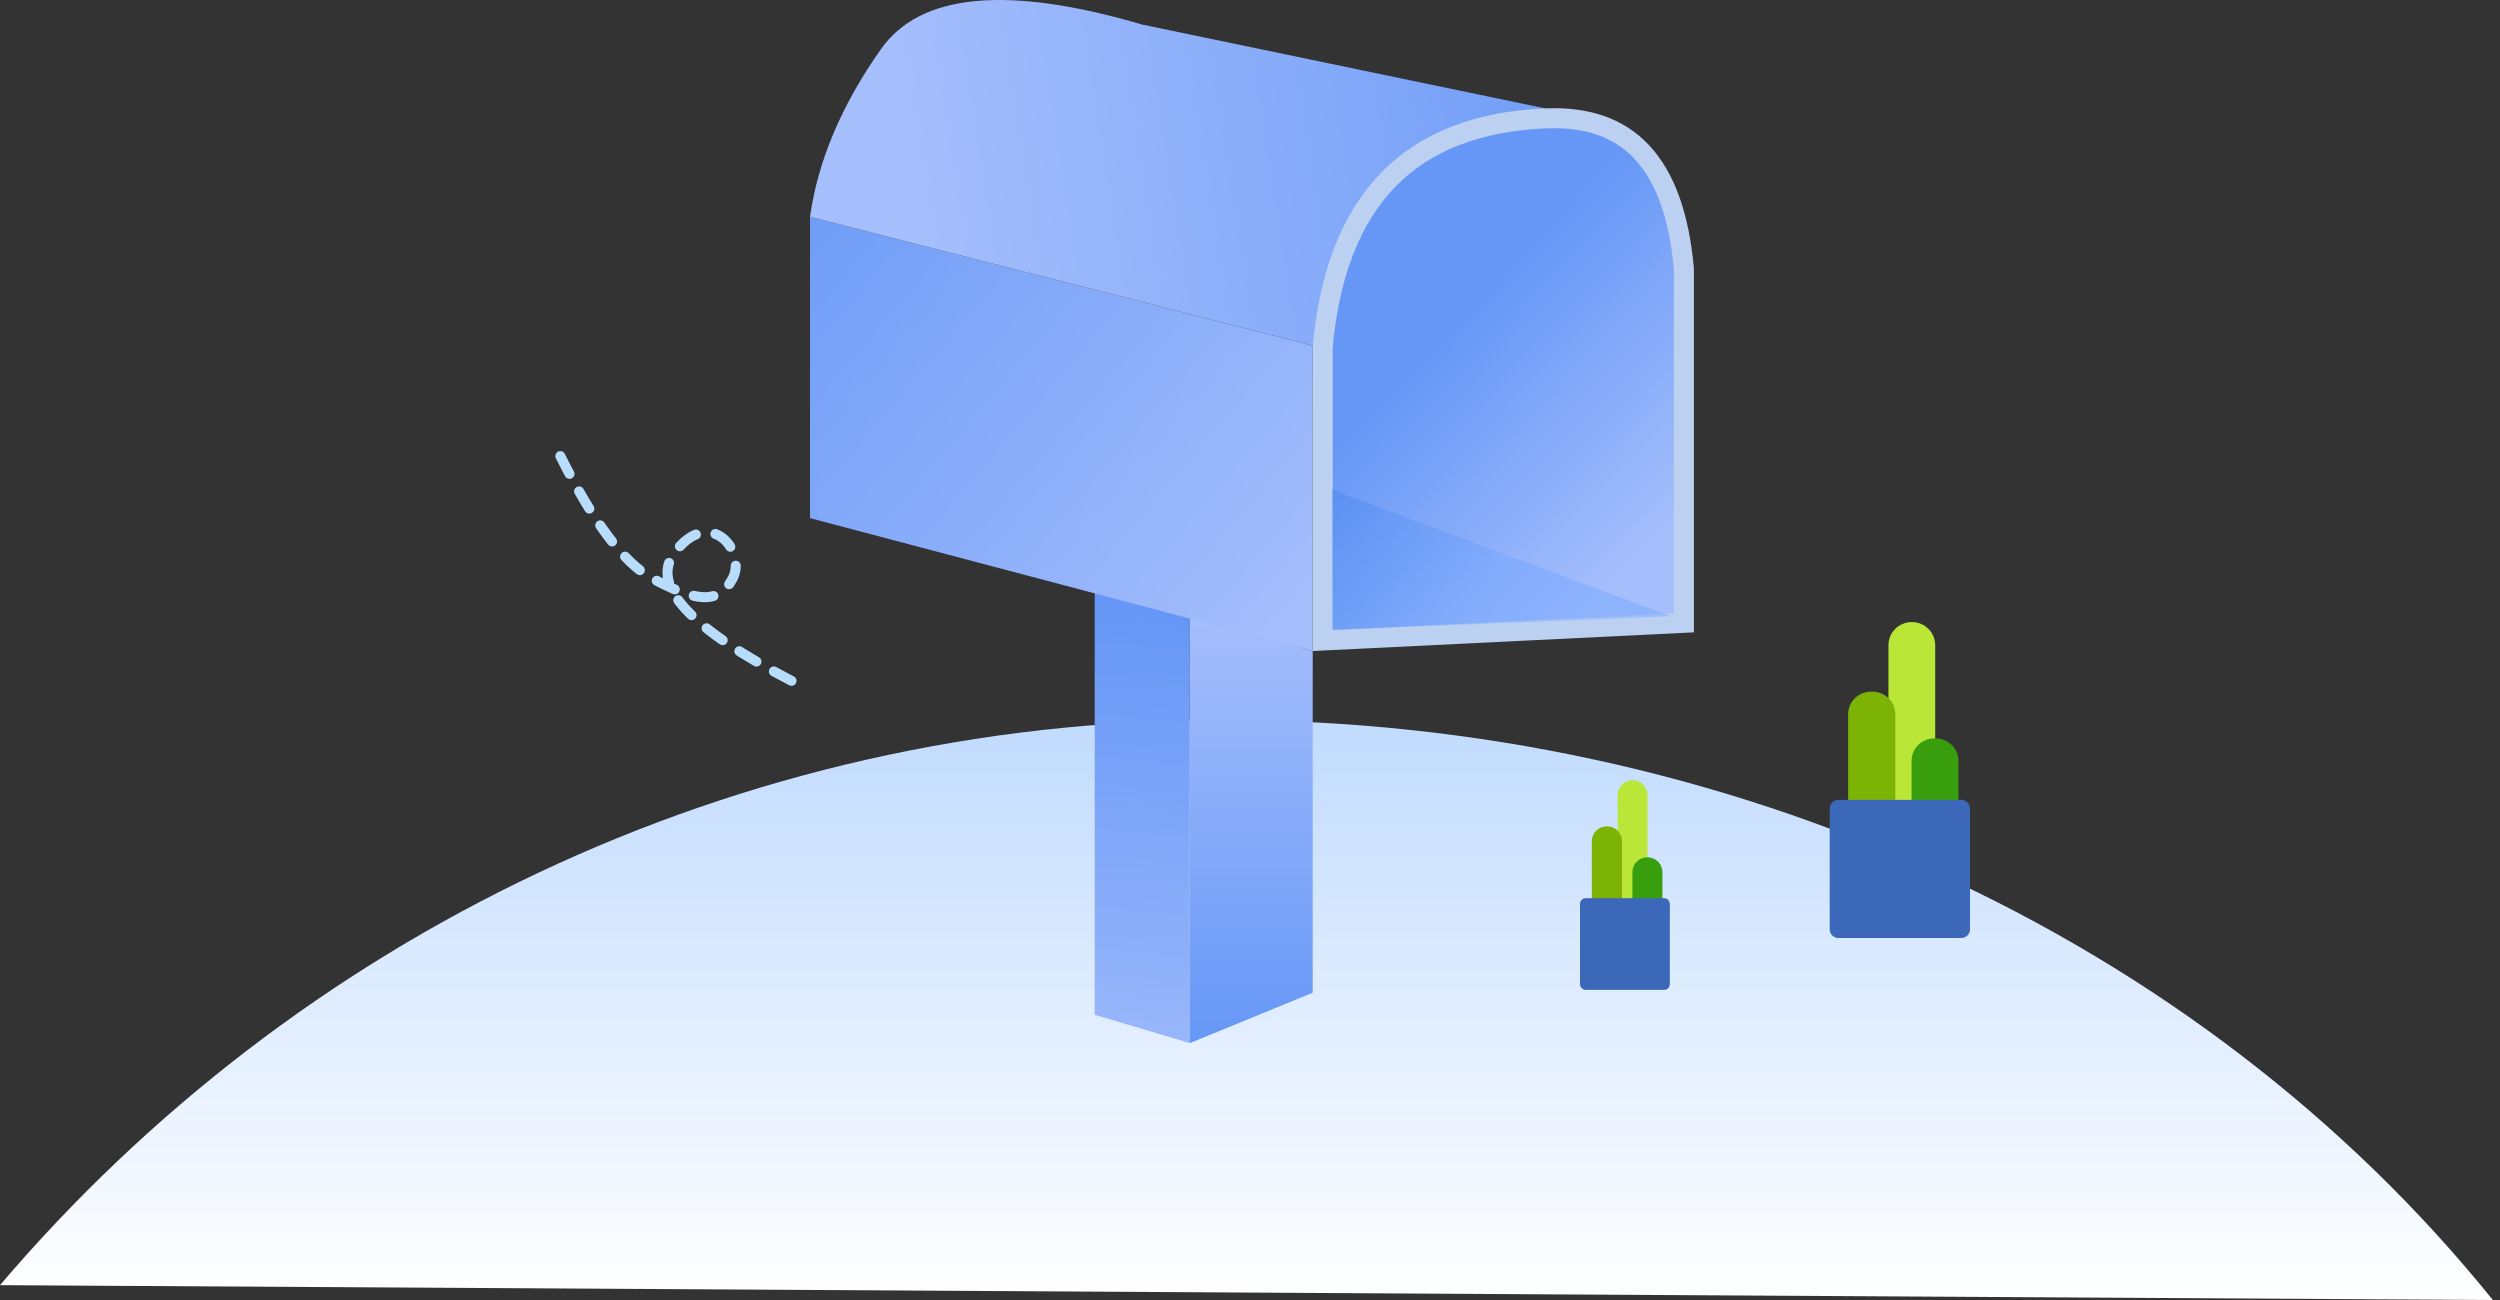 <?xml version="1.0" encoding="UTF-8"?>
<svg width="250px" height="130px" viewBox="0 0 250 130" version="1.1" xmlns="http://www.w3.org/2000/svg" xmlns:xlink="http://www.w3.org/1999/xlink">
    <rect x="0" y="0" width="250" height="130" fill="#333333" stroke="none"/>
    <!-- Generator: Sketch 63.1 (92452) - https://sketch.com -->
    <title>没有新消息</title>
    <desc>Created with Sketch.</desc>
    <defs>
        <linearGradient x1="50%" y1="0%" x2="50%" y2="100%" id="linearGradient-1">
            <stop stop-color="#C1DBFE" offset="0%"></stop>
            <stop stop-color="#FFFFFF" offset="100%"></stop>
        </linearGradient>
        <linearGradient x1="50%" y1="122.693%" x2="51.934%" y2="11.534%" id="linearGradient-2">
            <stop stop-color="#A5BEFC" offset="0%"></stop>
            <stop stop-color="#6697F6" offset="100%"></stop>
        </linearGradient>
        <linearGradient x1="50%" y1="0%" x2="50%" y2="100%" id="linearGradient-3">
            <stop stop-color="#A5BEFC" offset="0%"></stop>
            <stop stop-color="#6697F6" offset="100%"></stop>
        </linearGradient>
        <linearGradient x1="100%" y1="87.309%" x2="-25.923%" y2="-5.117%" id="linearGradient-4">
            <stop stop-color="#A5BEFC" offset="0%"></stop>
            <stop stop-color="#6697F6" offset="100%"></stop>
        </linearGradient>
        <linearGradient x1="13.438%" y1="50%" x2="121.643%" y2="41.715%" id="linearGradient-5">
            <stop stop-color="#A5BEFC" offset="0%"></stop>
            <stop stop-color="#6697F6" offset="100%"></stop>
        </linearGradient>
        <linearGradient x1="74.654%" y1="92.532%" x2="36.876%" y2="39.198%" id="linearGradient-6">
            <stop stop-color="#A5BEFC" offset="0%"></stop>
            <stop stop-color="#6697F6" offset="100%"></stop>
        </linearGradient>
        <linearGradient x1="-31.962%" y1="34.848%" x2="50%" y2="58.58%" id="linearGradient-7">
            <stop stop-color="#3777E6" offset="0%"></stop>
            <stop stop-color="#6EA4FF" offset="100%"></stop>
        </linearGradient>
    </defs>
    <g id="2.0" stroke="none" stroke-width="1" fill="none" fill-rule="evenodd">
        <g id="空页面" transform="translate(-57, -499)">
            <g id="没有新消息" transform="translate(55, 479)">
                <rect id="矩形备份-3" x="0" y="0" width="253" height="150"></rect>
                <path d="M251.283,150 C221.863,113.494 174.8,92 124.264,92 C75.29,92 31.439,113.935 2,148.516 C2,148.516 251.283,150 251.283,150 Z" id="椭圆形" fill="url(#linearGradient-1)"></path>
                <g id="3.通用组件/彩色版/盆栽03备份-7" transform="translate(159.75, 98)">
                    <g id="分组" transform="translate(0.25, 0)">
                        <g transform="translate(3.76, 0)" fill="#BAE637" id="Fill-1">
                            <path d="M2.992,12.179 L0.001,12.179 L0.001,1.55 C0.001,0.705 0.667,0.019 1.489,0.019 L1.505,0.019 C2.326,0.019 2.992,0.705 2.992,1.55 L2.992,12.179 Z"></path>
                        </g>
                        <path d="M8.24,14.78 L5.24,14.78 L5.24,9.23 C5.24,8.407 5.891,7.739 6.695,7.739 L6.785,7.739 C7.589,7.739 8.24,8.407 8.24,9.23 L8.24,14.78 Z" id="Fill-3" fill="#389E0D"></path>
                        <path d="M4.2,12.173 L1.18,12.173 L1.18,6.139 C1.18,5.311 1.833,4.639 2.639,4.639 L2.741,4.639 C3.547,4.639 4.2,5.311 4.2,6.139 L4.2,12.173 Z" id="Fill-5" fill="#7CB305"></path>
                        <g transform="translate(0, 11.804)" fill="#3B68B8" id="Fill-7">
                            <path d="M8.418,9.184 L0.562,9.184 C0.252,9.184 0,8.926 0,8.607 L0,0.593 C0,0.274 0.252,0.016 0.562,0.016 L8.418,0.016 C8.729,0.016 8.981,0.274 8.981,0.593 L8.981,8.607 C8.981,8.926 8.729,9.184 8.418,9.184"></path>
                        </g>
                    </g>
                </g>
                <g id="3.通用组件/彩色版/盆栽03备份-8" transform="translate(184, 82)">
                    <g id="分组" transform="translate(0.969, 0.18)">
                        <g transform="translate(5.875, 0)" fill="#BAE637" id="Fill-1">
                            <path d="M4.676,18.349 L0.002,18.349 L0.002,2.336 C0.002,1.061 1.043,0.028 2.327,0.028 L2.351,0.028 C3.635,0.028 4.676,1.061 4.676,2.336 L4.676,18.349 Z"></path>
                        </g>
                        <path d="M12.875,22.269 L8.188,22.269 L8.188,13.907 C8.188,12.666 9.205,11.66 10.461,11.66 L10.602,11.66 C11.857,11.66 12.875,12.666 12.875,13.907 L12.875,22.269 Z" id="Fill-3" fill="#389E0D"></path>
                        <path d="M6.562,18.341 L1.844,18.341 L1.844,9.25 C1.844,8.002 2.864,6.99 4.123,6.99 L4.283,6.99 C5.542,6.99 6.562,8.002 6.562,9.25 L6.562,18.341 Z" id="Fill-5" fill="#7CB305"></path>
                        <g transform="translate(0, 17.784)" fill="#3B68B8" id="Fill-7">
                            <path d="M13.154,13.838 L0.879,13.838 C0.393,13.838 0,13.449 0,12.969 L0,0.893 C0,0.413 0.393,0.024 0.879,0.024 L13.154,0.024 C13.639,0.024 14.032,0.413 14.032,0.893 L14.032,12.969 C14.032,13.449 13.639,13.838 13.154,13.838"></path>
                        </g>
                    </g>
                </g>
                <g id="编组-4" transform="translate(83, 20)">
                    <polygon id="路径-50" fill="url(#linearGradient-2)" points="28.472 55.984 28.472 101.474 37.977 104.311 37.977 61.618"></polygon>
                    <polygon id="路径-51" fill="url(#linearGradient-3)" points="37.977 104.311 50.271 99.273 50.271 65.102 37.977 61.618"></polygon>
                    <polygon id="路径-47" fill="url(#linearGradient-4)" points="1.8189894e-12 21.677 1.8189894e-12 51.813 50.271 65.102 50.271 34.563"></polygon>
                    <path d="M3.63797881e-12,21.677 C0.791,16.077 3.159,10.486 7.104,4.902 C11.049,-0.681 19.761,-1.495 33.239,2.461 L73.517,10.838 L50.271,34.563 L3.63797881e-12,21.677 Z" id="路径-48" fill="url(#linearGradient-5)"></path>
                    <path d="M73.561,11.837 C66.826,12.13 61.583,14.136 57.868,17.928 C54.138,21.735 51.964,27.309 51.271,34.61 L51.271,64.052 L87.388,62.282 L87.388,26.863 C86.916,21.646 85.549,17.75 83.197,15.224 C80.903,12.758 77.677,11.659 73.561,11.837 Z" id="路径-49" stroke="#BCD0F1" stroke-width="2" fill="url(#linearGradient-6)"></path>
                    <polygon id="路径-52" fill="url(#linearGradient-7)" opacity="0.411" points="86.038 61.618 52.234 48.982 52.234 62.985"></polygon>
                </g>
                <path d="M74.032,61.147 C69.709,67.213 67.547,71.842 67.547,75.033 C67.547,79.82 68.227,82.105 71.307,82.105 C74.387,82.105 76.712,76.616 70.785,75.757 C66.834,75.184 64.919,80.675 65.04,92.232" id="路径-40" stroke="#B7DCFC" stroke-linecap="round" stroke-linejoin="round" stroke-dasharray="2" transform="translate(69.746, 76.69) rotate(-62) translate(-69.746, -76.69) "></path>
            </g>
        </g>
    </g>
</svg>